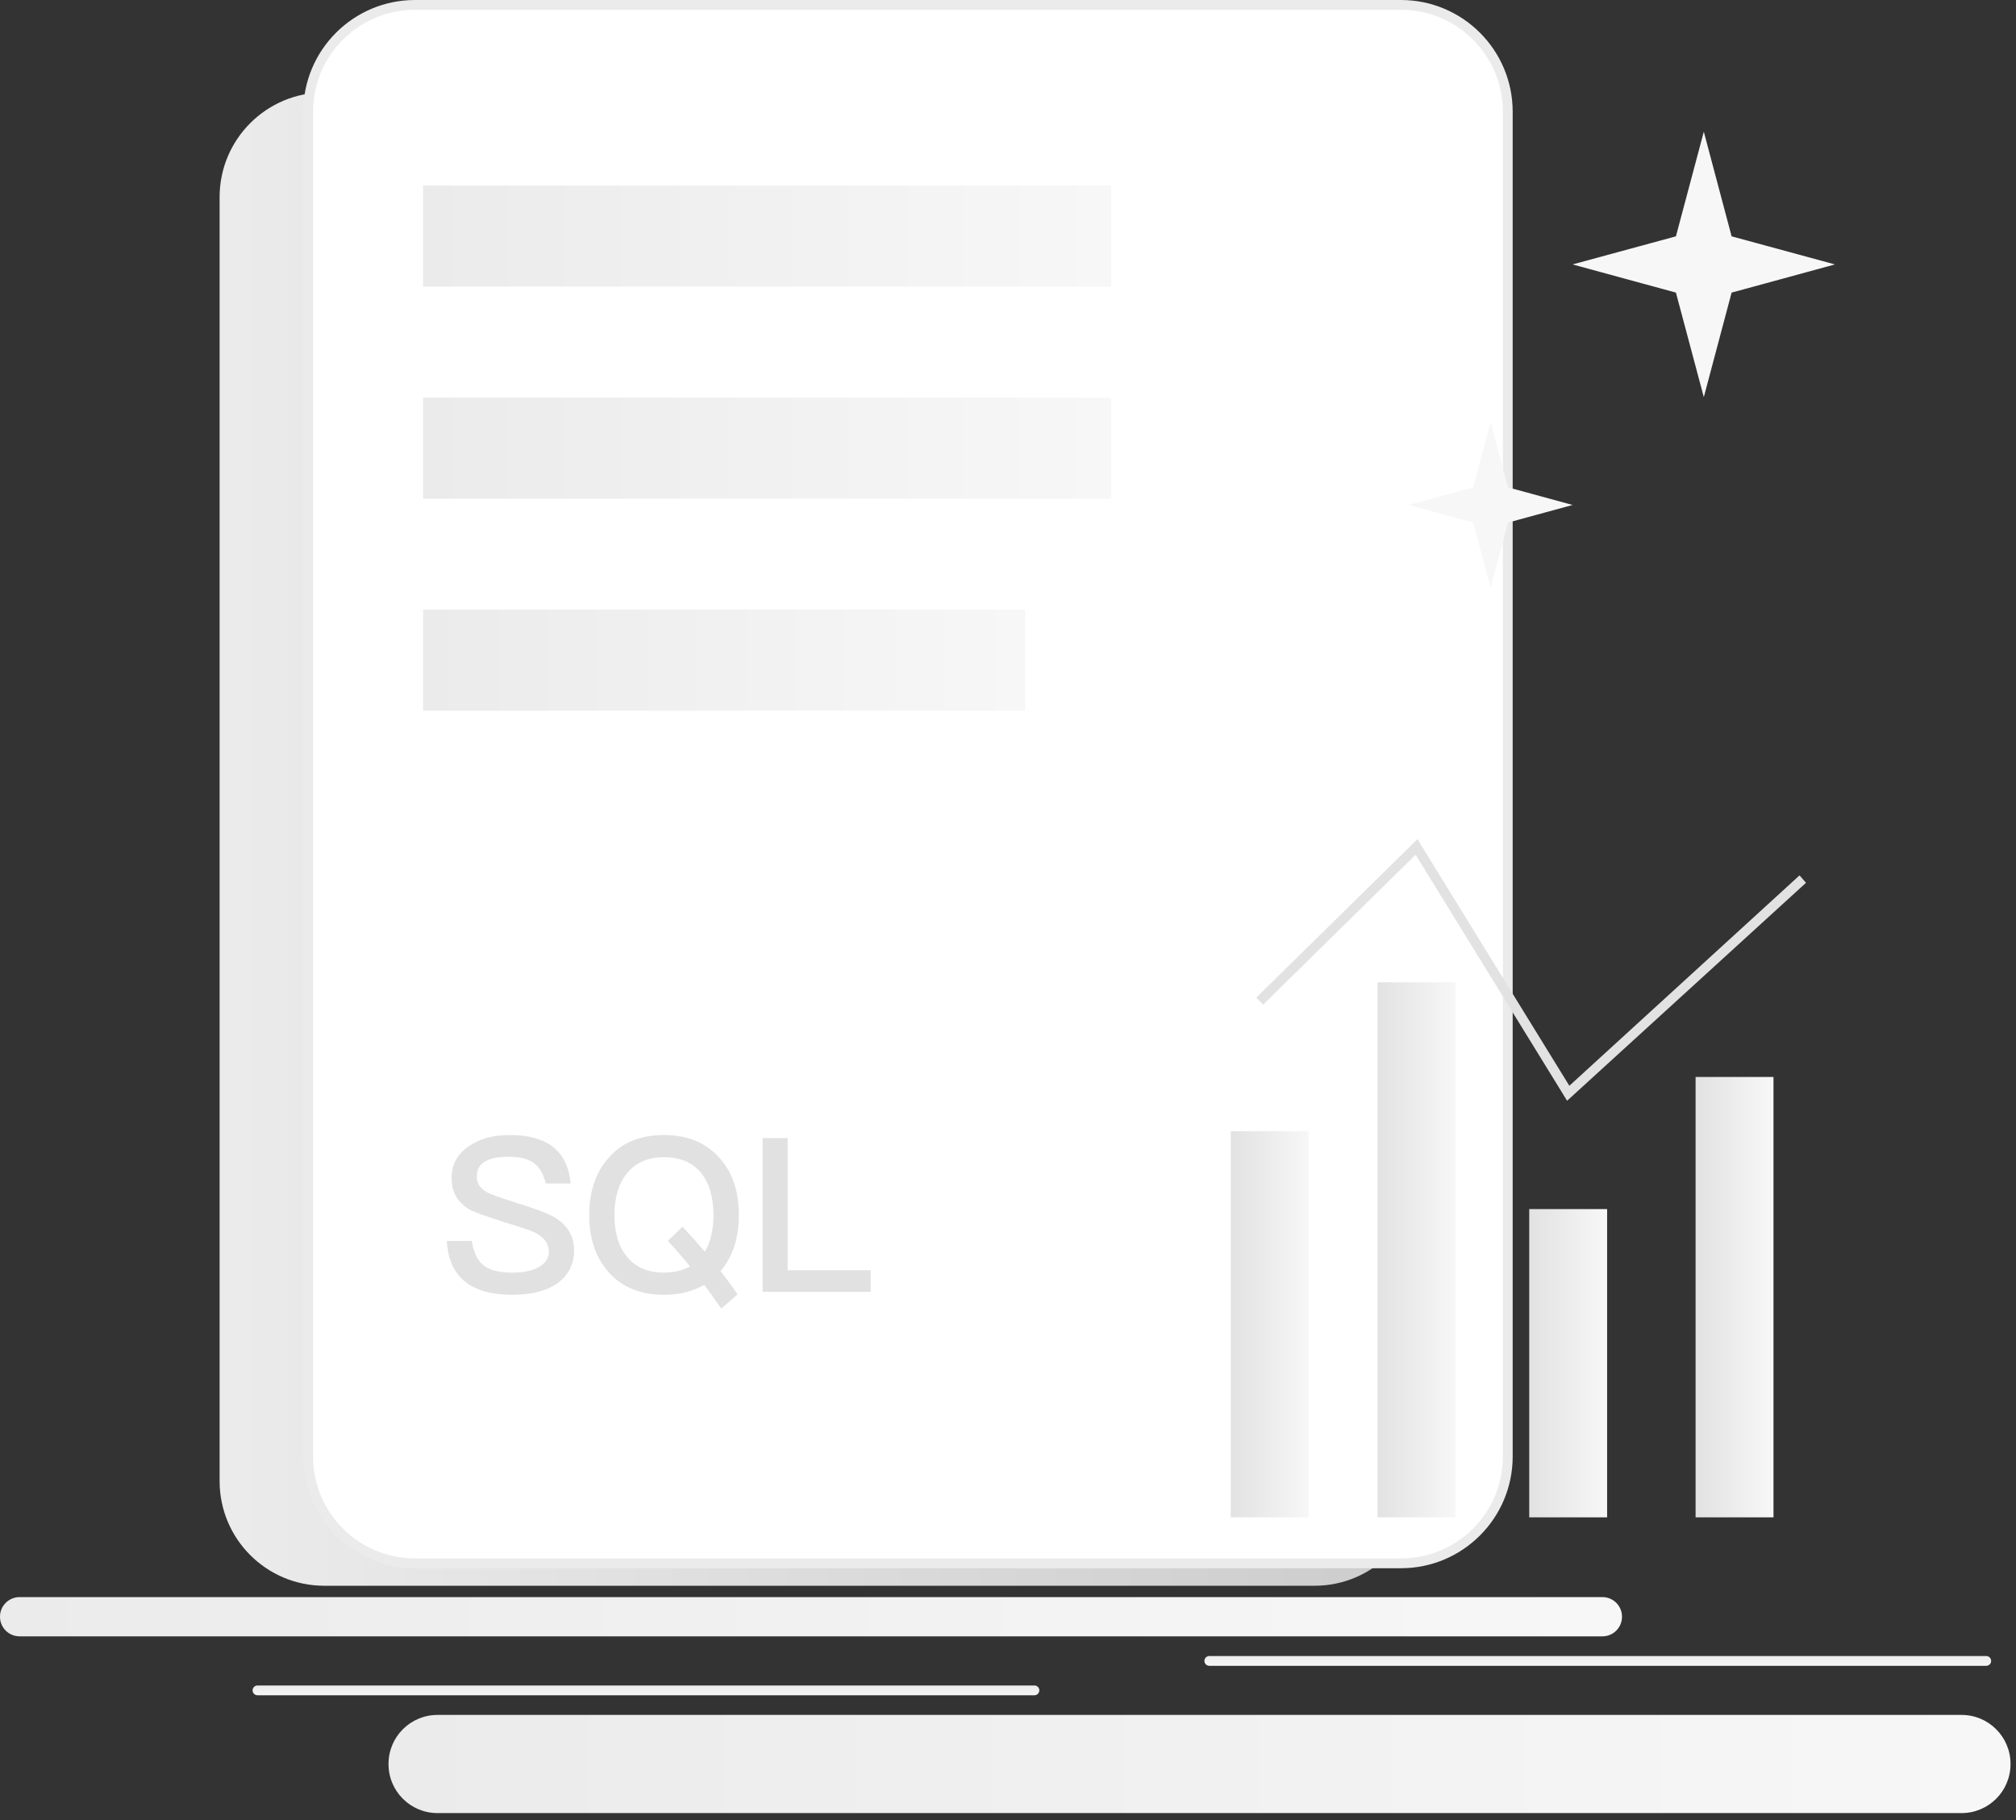 <svg width="206" height="186" viewBox="0 0 206 186" fill="none" xmlns="http://www.w3.org/2000/svg">
<rect x="0" y="0" width="206" height="186" fill="#333333" stroke="none"/>
<g clip-path="url(#clip0_0_5280)">
<path d="M134.33 9.45H33.13C27.226 9.45 22.44 14.236 22.44 20.14V151.35C22.44 157.254 27.226 162.04 33.13 162.04H134.33C140.234 162.04 145.02 157.254 145.02 151.35V20.14C145.02 14.236 140.234 9.45 134.33 9.45Z" fill="url(#paint0_linear_0_5280)"/>
<path d="M143.15 0.5H42.41C36.379 0.5 31.49 5.389 31.49 11.42V148.83C31.49 154.861 36.379 159.75 42.41 159.75H143.15C149.181 159.75 154.07 154.861 154.07 148.83V11.42C154.07 5.389 149.181 0.5 143.15 0.5Z" fill="white" stroke="#EBEBEB" stroke-miterlimit="10"/>
<path d="M125.77 115.59V155.05H133.73V115.59H125.77Z" fill="url(#paint1_linear_0_5280)"/>
<path d="M140.76 100.38V155.05H148.72V100.38H140.76Z" fill="url(#paint2_linear_0_5280)"/>
<path d="M156.26 123.55V155.05H164.22V123.55H156.26Z" fill="url(#paint3_linear_0_5280)"/>
<path d="M173.26 110.05V155.05H181.22V110.05H173.26Z" fill="url(#paint4_linear_0_5280)"/>
<path d="M160.13 112.48L144.65 87.34L129.07 102.66L128.37 101.94L144.84 85.75L160.36 110.95L183.88 89.45L184.54 90.21L160.13 112.48Z" fill="#E2E2E2"/>
<path d="M152.31 43.13L154.09 49.8L160.69 51.6L154.09 53.4L152.31 60.07L150.54 53.4L143.94 51.6L150.54 49.8L152.31 43.13Z" fill="#F7F7F7"/>
<path d="M174.1 13.46L176.94 24.15L187.5 27.02L176.94 29.9L174.1 40.58L171.25 29.9L160.69 27.02L171.25 24.15L174.1 13.46Z" fill="#F7F7F7"/>
<path d="M163.74 163.2H2C0.895 163.2 0 164.095 0 165.2V165.21C0 166.315 0.895 167.21 2 167.21H163.74C164.845 167.21 165.74 166.315 165.74 165.21V165.2C165.74 164.095 164.845 163.2 163.74 163.2Z" fill="url(#paint5_linear_0_5280)"/>
<path d="M205.44 180.27V180.24C205.44 177.479 203.201 175.24 200.44 175.24H44.7C41.938 175.24 39.7 177.479 39.7 180.24V180.27C39.7 183.031 41.938 185.27 44.7 185.27H200.44C203.201 185.27 205.44 183.031 205.44 180.27Z" fill="url(#paint6_linear_0_5280)"/>
<path d="M105.7 173.23C105.976 173.23 106.2 173.006 106.2 172.73C106.2 172.454 105.976 172.23 105.7 172.23H26.31C26.034 172.23 25.81 172.454 25.81 172.73C25.81 173.006 26.034 173.23 26.31 173.23H105.7Z" fill="url(#paint7_linear_0_5280)"/>
<path d="M202.96 170.22C203.236 170.22 203.46 169.996 203.46 169.72C203.46 169.444 203.236 169.22 202.96 169.22H123.57C123.294 169.22 123.07 169.444 123.07 169.72C123.07 169.996 123.294 170.22 123.57 170.22H202.96Z" fill="url(#paint8_linear_0_5280)"/>
<path d="M113.56 18.96H43.23V29.29H113.56V18.96Z" fill="url(#paint9_linear_0_5280)"/>
<path d="M113.56 40.63H43.23V50.96H113.56V40.63Z" fill="url(#paint10_linear_0_5280)"/>
<path d="M104.76 62.29H43.23V72.62H104.76V62.29Z" fill="url(#paint11_linear_0_5280)"/>
<path opacity="0.6" d="M52.084 115.984C53.947 115.984 55.391 116.365 56.418 117.128C57.518 117.949 58.149 119.218 58.31 120.934H55.758C55.538 119.966 55.135 119.269 54.548 118.844C53.991 118.419 53.125 118.206 51.952 118.206C50.955 118.206 50.199 118.345 49.686 118.624C49.041 118.947 48.718 119.489 48.718 120.252C48.718 120.941 49.085 121.477 49.818 121.858C50.17 122.049 51.065 122.371 52.502 122.826C54.57 123.457 55.941 123.97 56.616 124.366C57.98 125.173 58.662 126.302 58.662 127.754C58.662 129.162 58.112 130.277 57.012 131.098C55.897 131.905 54.343 132.308 52.348 132.308C50.412 132.308 48.901 131.934 47.816 131.186C46.481 130.262 45.763 128.803 45.66 126.808H48.212C48.388 128.011 48.813 128.861 49.488 129.36C50.119 129.815 51.072 130.042 52.348 130.042C53.492 130.042 54.401 129.851 55.076 129.47C55.751 129.059 56.088 128.539 56.088 127.908C56.088 127.072 55.597 126.412 54.614 125.928C54.262 125.752 53.243 125.407 51.556 124.894C49.605 124.278 48.403 123.838 47.948 123.574C46.745 122.855 46.144 121.799 46.144 120.406C46.144 118.998 46.731 117.905 47.904 117.128C48.989 116.365 50.383 115.984 52.084 115.984ZM67.844 115.984C70.249 115.984 72.141 116.761 73.52 118.316C74.84 119.783 75.5 121.733 75.5 124.168C75.5 126.515 74.877 128.421 73.63 129.888C74.349 130.812 74.928 131.604 75.368 132.264L73.696 133.716C72.977 132.675 72.398 131.868 71.958 131.296C70.785 131.971 69.413 132.308 67.844 132.308C65.439 132.308 63.547 131.531 62.168 129.976C60.863 128.495 60.21 126.559 60.21 124.168C60.21 121.763 60.863 119.819 62.168 118.338C63.517 116.769 65.409 115.984 67.844 115.984ZM67.844 118.25C66.231 118.25 64.969 118.8 64.06 119.9C63.209 120.941 62.784 122.364 62.784 124.168C62.784 125.957 63.209 127.373 64.06 128.414C64.94 129.499 66.201 130.042 67.844 130.042C68.856 130.042 69.743 129.829 70.506 129.404C69.714 128.436 68.959 127.571 68.24 126.808L69.736 125.356C70.513 126.177 71.276 127.028 72.024 127.908C72.611 126.911 72.904 125.664 72.904 124.168C72.904 122.335 72.471 120.883 71.606 119.812C70.741 118.771 69.487 118.25 67.844 118.25ZM77.929 116.292H80.481V129.8H88.973V132H77.929V116.292Z" fill="#CDCDCD"/>
</g>
<defs>
<linearGradient id="paint0_linear_0_5280" x1="145.02" y1="85.74" x2="22.44" y2="85.74" gradientUnits="userSpaceOnUse">
<stop stop-color="#CCCCCC"/>
<stop offset="0.99" stop-color="#EBEBEB"/>
</linearGradient>
<linearGradient id="paint1_linear_0_5280" x1="125.76" y1="135.31" x2="133.72" y2="135.31" gradientUnits="userSpaceOnUse">
<stop stop-color="#E2E2E2"/>
<stop offset="0.99" stop-color="#F7F7F7"/>
</linearGradient>
<linearGradient id="paint2_linear_0_5280" x1="140.76" y1="127.72" x2="148.72" y2="127.72" gradientUnits="userSpaceOnUse">
<stop stop-color="#E2E2E2"/>
<stop offset="0.99" stop-color="#F7F7F7"/>
</linearGradient>
<linearGradient id="paint3_linear_0_5280" x1="156.26" y1="139.3" x2="164.22" y2="139.3" gradientUnits="userSpaceOnUse">
<stop stop-color="#E2E2E2"/>
<stop offset="0.99" stop-color="#F7F7F7"/>
</linearGradient>
<linearGradient id="paint4_linear_0_5280" x1="173.26" y1="132.55" x2="181.22" y2="132.55" gradientUnits="userSpaceOnUse">
<stop stop-color="#E2E2E2"/>
<stop offset="0.99" stop-color="#F7F7F7"/>
</linearGradient>
<linearGradient id="paint5_linear_0_5280" x1="0" y1="165.21" x2="165.74" y2="165.21" gradientUnits="userSpaceOnUse">
<stop stop-color="#EBEBEB"/>
<stop offset="0.99" stop-color="#F7F7F7"/>
</linearGradient>
<linearGradient id="paint6_linear_0_5280" x1="39.7" y1="180.25" x2="205.44" y2="180.25" gradientUnits="userSpaceOnUse">
<stop stop-color="#EBEBEB"/>
<stop offset="0.99" stop-color="#F7F7F7"/>
</linearGradient>
<linearGradient id="paint7_linear_0_5280" x1="66" y1="172.23" x2="66" y2="173.23" gradientUnits="userSpaceOnUse">
<stop stop-color="#EBEBEB"/>
<stop offset="0.99" stop-color="#F7F7F7"/>
</linearGradient>
<linearGradient id="paint8_linear_0_5280" x1="163.26" y1="169.22" x2="163.26" y2="170.22" gradientUnits="userSpaceOnUse">
<stop stop-color="#EBEBEB"/>
<stop offset="0.99" stop-color="#F7F7F7"/>
</linearGradient>
<linearGradient id="paint9_linear_0_5280" x1="43.23" y1="24.13" x2="113.56" y2="24.13" gradientUnits="userSpaceOnUse">
<stop stop-color="#EBEBEB"/>
<stop offset="0.99" stop-color="#F7F7F7"/>
</linearGradient>
<linearGradient id="paint10_linear_0_5280" x1="43.23" y1="45.79" x2="113.56" y2="45.79" gradientUnits="userSpaceOnUse">
<stop stop-color="#EBEBEB"/>
<stop offset="0.99" stop-color="#F7F7F7"/>
</linearGradient>
<linearGradient id="paint11_linear_0_5280" x1="43.23" y1="67.46" x2="104.75" y2="67.46" gradientUnits="userSpaceOnUse">
<stop stop-color="#EBEBEB"/>
<stop offset="0.99" stop-color="#F7F7F7"/>
</linearGradient>
<clipPath id="clip0_0_5280">
<rect width="205.44" height="185.26" fill="white"/>
</clipPath>
</defs>
</svg>
